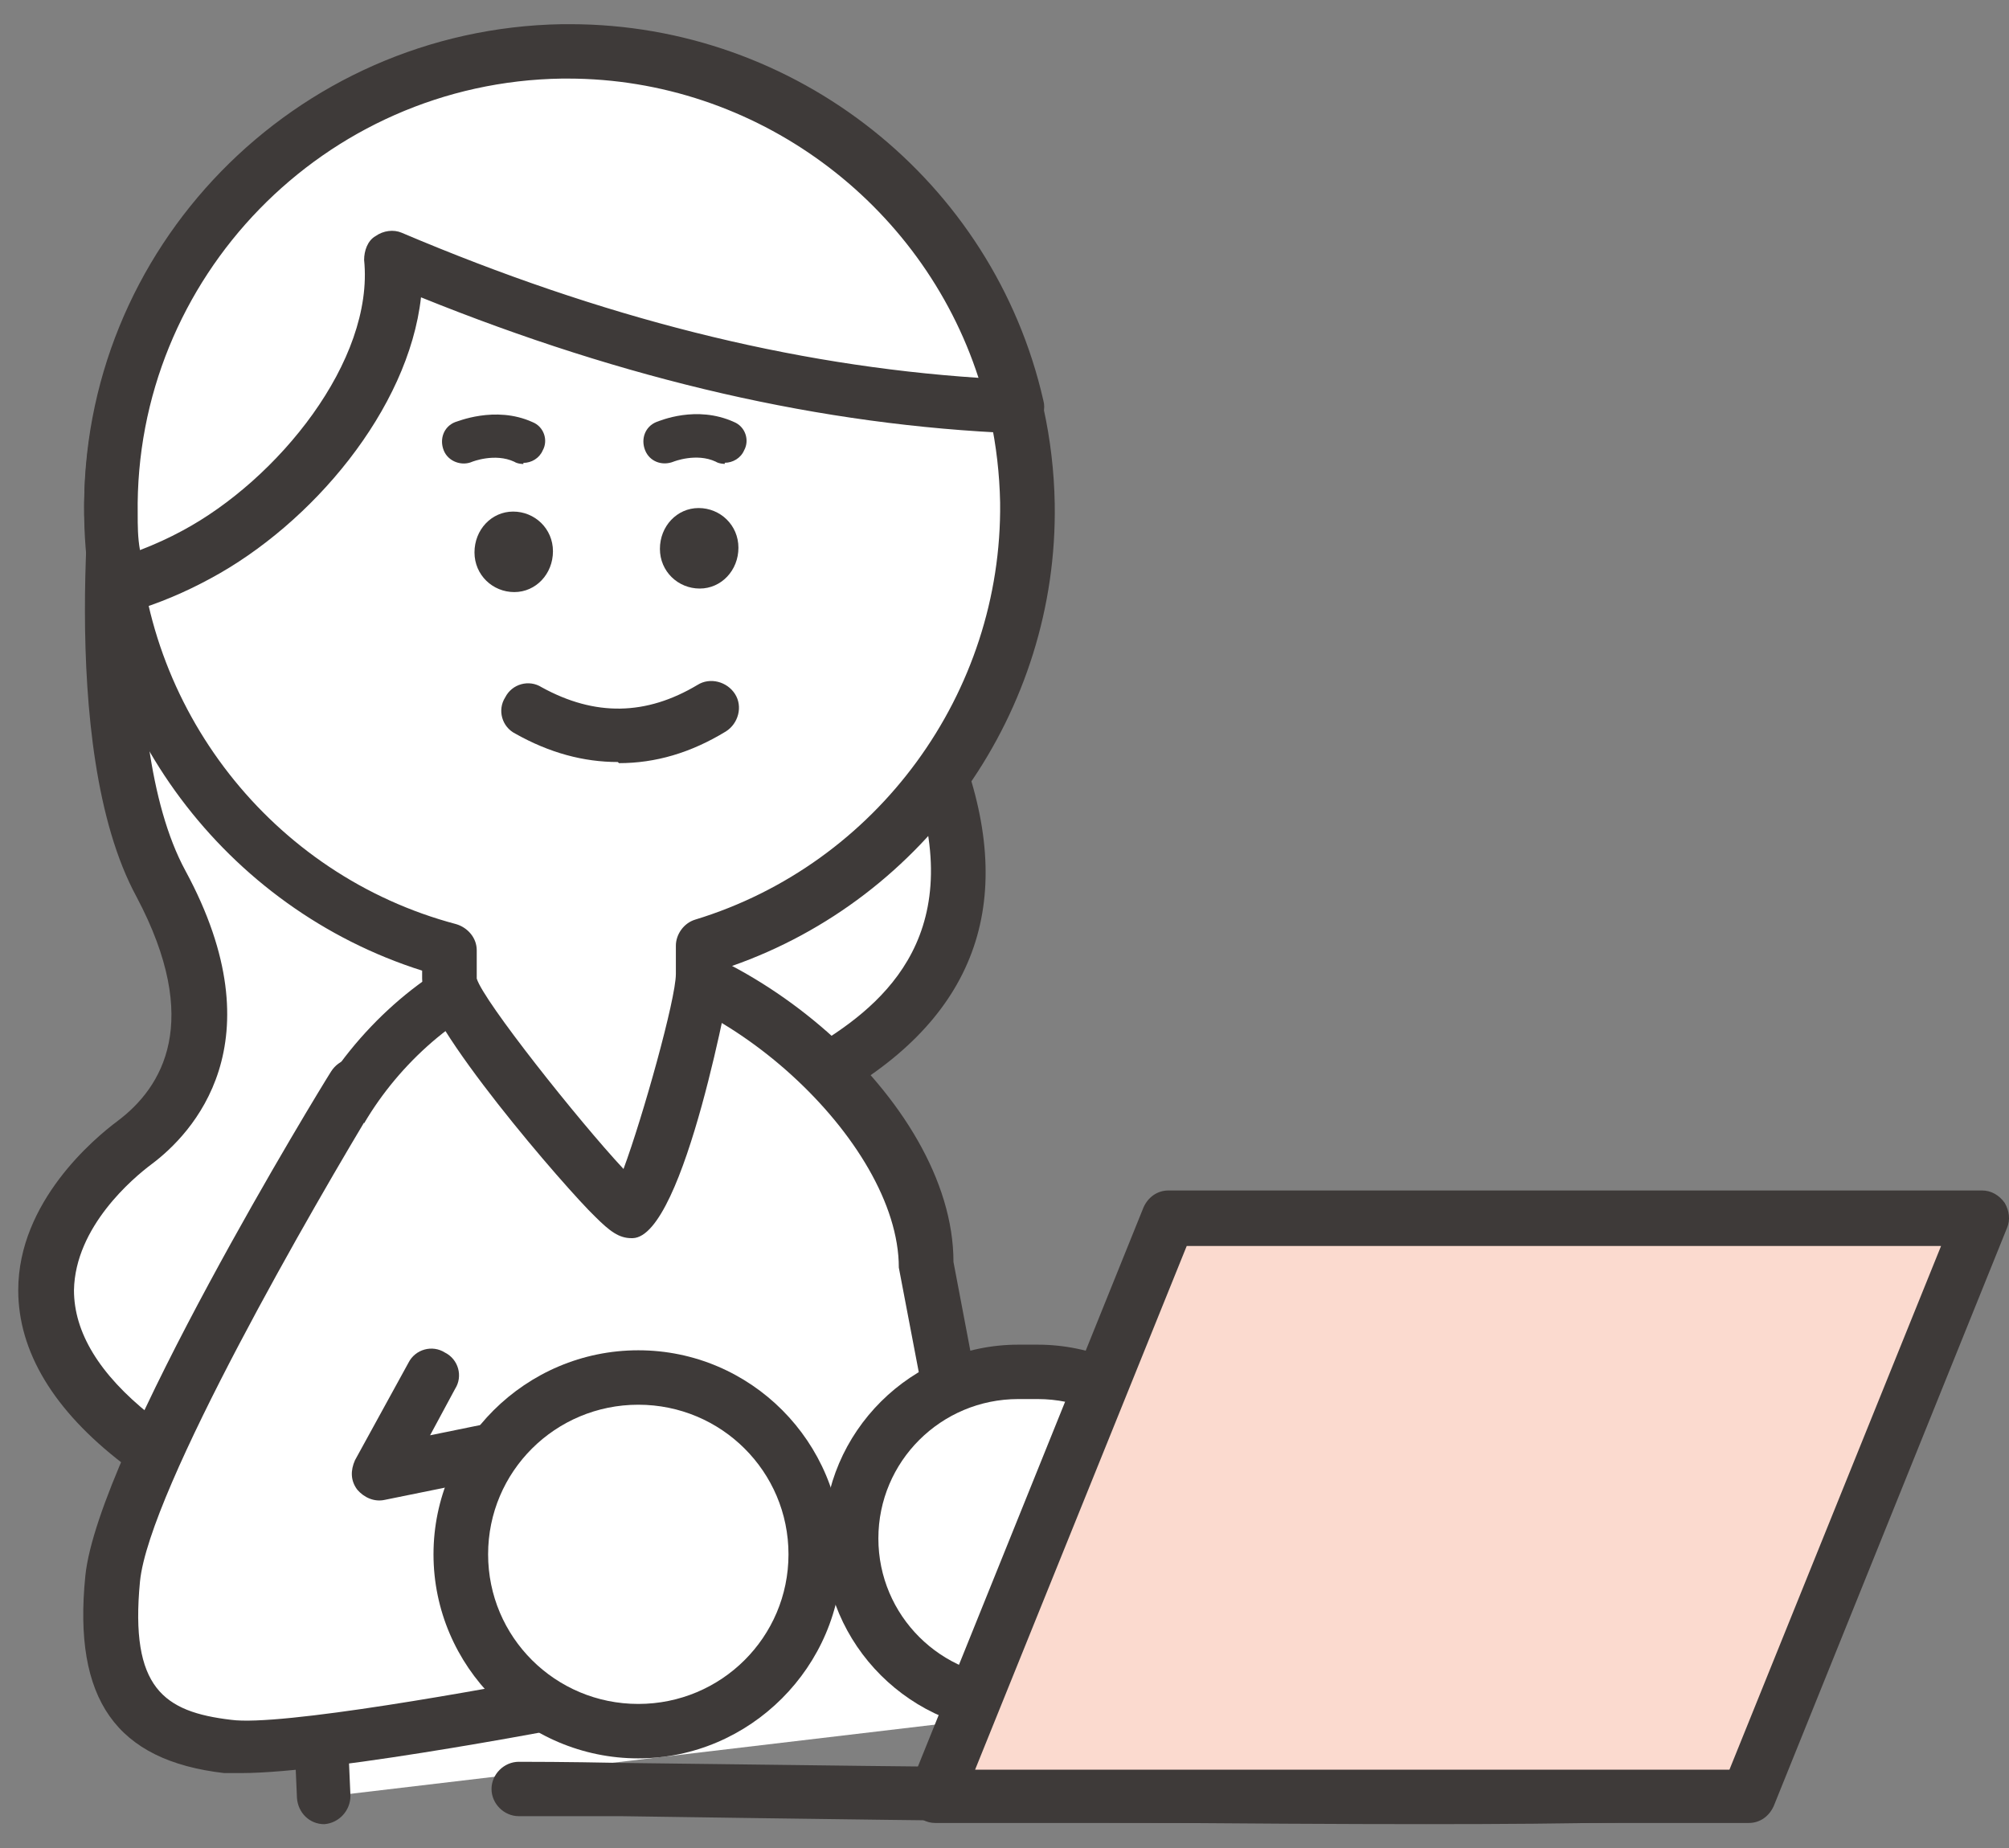 <svg width="50" height="46" viewBox="0 0 50 46" fill="none" xmlns="http://www.w3.org/2000/svg">
<rect x="0" y="0" width="50" height="46" fill="#808080" stroke="none"/>
<path d="M3.059 10.783C3.059 10.783 2.039 18.373 3.993 22.013C5.947 25.624 4.503 27.599 3.342 28.446C2.181 29.32 -1.019 32.424 3.484 35.894H18.718C18.718 35.894 18.491 27.938 20.813 26.499C23.135 25.06 24.891 22.746 23.05 18.458" fill="white"/>
<path d="M18.746 36.573H3.483C3.342 36.573 3.2 36.517 3.059 36.432C1.331 35.106 0.454 33.639 0.454 32.115C0.454 29.914 2.351 28.334 2.917 27.911C4.05 27.065 5.041 25.428 3.399 22.325C1.36 18.572 2.351 11.011 2.379 10.7C2.436 10.333 2.747 10.079 3.144 10.108C3.512 10.164 3.767 10.503 3.738 10.869C3.738 10.954 2.776 18.29 4.616 21.676C6.938 25.964 4.786 28.222 3.767 28.983C3.314 29.322 1.869 30.535 1.841 32.115C1.841 33.159 2.464 34.203 3.738 35.219H18.066C18.066 33.103 18.265 27.291 20.502 25.908C22.201 24.836 24.268 22.945 22.484 18.713C22.342 18.375 22.484 17.98 22.852 17.838C23.192 17.697 23.588 17.838 23.73 18.205C25.344 22.043 24.523 25.005 21.21 27.065C19.765 27.968 19.341 32.962 19.426 35.868C19.426 36.037 19.369 36.235 19.227 36.347C19.086 36.46 18.916 36.545 18.746 36.545V36.573Z" fill="#3E3A39"/>
<path d="M8.071 44.728L7.476 31.128C7.476 27.545 10.959 23.68 14.555 23.68C18.151 23.68 23.078 27.827 23.078 31.411L25.23 42.697" fill="white"/>
<path d="M8.071 45.407C7.703 45.407 7.419 45.124 7.391 44.758L6.796 31.158C6.796 27.095 10.704 23.004 14.555 23.004C18.406 23.004 23.73 27.349 23.73 31.412L25.853 42.585C25.91 42.952 25.683 43.29 25.315 43.375C24.976 43.46 24.607 43.206 24.523 42.839L22.37 31.553C22.37 28.393 17.896 24.358 14.527 24.358C11.412 24.358 8.127 27.829 8.127 31.13L8.722 44.701C8.722 45.068 8.439 45.378 8.071 45.407C8.071 45.407 8.071 45.407 8.042 45.407H8.071Z" fill="#3E3A39"/>
<path d="M25.57 12.534C25.457 6.271 20.275 1.248 13.989 1.361C7.703 1.474 2.663 6.609 2.776 12.901C2.861 18.093 6.4 22.381 11.186 23.679V24.385C11.186 25.146 15.348 30.169 15.716 30.169C16.056 30.169 17.5 25.231 17.5 24.272V23.595C22.229 22.156 25.627 17.726 25.542 12.562" fill="white"/>
<path d="M15.716 30.82C15.405 30.82 15.178 30.65 14.81 30.283C14.102 29.606 10.506 25.459 10.506 24.358V24.161C5.607 22.609 2.181 18.038 2.096 12.903C1.983 6.273 7.335 0.799 13.989 0.686C17.217 0.658 20.275 1.843 22.569 4.072C24.862 6.301 26.193 9.32 26.25 12.536C26.335 17.7 23.05 22.355 18.208 24.048V24.245C18.208 24.245 17.047 30.791 15.745 30.82H15.716ZM14.159 2.012C14.159 2.012 14.046 2.012 13.989 2.012C8.071 2.097 3.342 6.978 3.427 12.875C3.512 17.615 6.768 21.791 11.355 23.004C11.639 23.089 11.865 23.343 11.865 23.653V24.358C12.035 24.923 14.414 27.913 15.518 29.098C15.999 27.8 16.821 24.866 16.821 24.245V23.54C16.821 23.258 17.019 22.976 17.302 22.891C21.833 21.509 24.947 17.248 24.891 12.508C24.834 9.658 23.701 6.978 21.634 5.003C19.624 3.056 16.991 1.984 14.187 1.984L14.159 2.012Z" fill="#3E3A39"/>
<path d="M18.378 13.634C18.378 14.198 17.953 14.65 17.415 14.65C16.877 14.65 16.424 14.226 16.424 13.662C16.424 13.098 16.849 12.646 17.387 12.646C17.925 12.646 18.378 13.07 18.378 13.634Z" fill="#3E3A39"/>
<path d="M13.762 13.722C13.762 14.286 13.338 14.738 12.8 14.738C12.262 14.738 11.809 14.314 11.809 13.75C11.809 13.186 12.233 12.734 12.771 12.734C13.309 12.734 13.762 13.158 13.762 13.722Z" fill="#3E3A39"/>
<path d="M13.14 17.669C14.725 18.543 16.255 18.459 17.67 17.584L13.14 17.669Z" fill="white"/>
<path d="M15.376 18.968C14.527 18.968 13.678 18.742 12.828 18.263C12.488 18.093 12.375 17.67 12.573 17.36C12.743 17.021 13.168 16.908 13.479 17.106C14.81 17.839 16.084 17.811 17.359 17.049C17.67 16.852 18.095 16.965 18.293 17.275C18.491 17.585 18.378 18.009 18.067 18.206C17.189 18.742 16.311 18.996 15.405 18.996L15.376 18.968Z" fill="#3E3A39"/>
<path d="M16.566 11.01C16.566 11.01 17.331 10.671 18.038 11.01H16.566Z" fill="white"/>
<path d="M18.038 11.547C18.038 11.547 17.897 11.547 17.812 11.491C17.33 11.265 16.764 11.491 16.764 11.491C16.481 11.604 16.169 11.491 16.056 11.209C15.943 10.926 16.056 10.616 16.339 10.503C16.424 10.475 17.33 10.08 18.265 10.503C18.548 10.616 18.661 10.955 18.52 11.209C18.435 11.406 18.236 11.519 18.038 11.519V11.547Z" fill="#3E3A39"/>
<path d="M11.554 11.01C11.554 11.01 12.318 10.671 13.026 11.01H11.554Z" fill="white"/>
<path d="M13.026 11.55C13.026 11.55 12.884 11.55 12.8 11.494C12.318 11.268 11.752 11.494 11.752 11.494C11.497 11.607 11.157 11.494 11.044 11.212C10.931 10.93 11.044 10.619 11.327 10.507C11.355 10.507 12.318 10.083 13.253 10.507C13.536 10.619 13.649 10.958 13.507 11.212C13.422 11.409 13.224 11.522 13.026 11.522V11.55Z" fill="#3E3A39"/>
<path d="M13.989 1.277C7.703 1.39 2.663 6.554 2.776 12.817C2.776 13.438 2.861 14.03 2.946 14.595C3.625 14.397 4.248 14.115 4.871 13.805C7.42 12.422 10.053 9.262 9.77 6.412C14.839 8.557 19.964 9.911 25.287 10.137C24.126 5.002 19.483 1.221 13.989 1.306" fill="white"/>
<path d="M2.946 15.273C2.946 15.273 2.691 15.245 2.606 15.16C2.436 15.048 2.323 14.906 2.294 14.709C2.181 14.032 2.124 13.411 2.096 12.819C1.983 6.188 7.335 0.714 13.989 0.602H14.187C19.794 0.602 24.721 4.495 25.967 9.969C26.023 10.166 25.967 10.392 25.825 10.561C25.684 10.731 25.514 10.9 25.287 10.787C20.445 10.59 15.575 9.461 10.478 7.401C10.166 10.195 7.759 13.044 5.239 14.399C4.616 14.737 3.965 15.019 3.2 15.245C3.144 15.245 3.059 15.273 3.002 15.273H2.946ZM13.989 1.956C8.071 2.041 3.342 6.922 3.427 12.79C3.427 13.072 3.427 13.383 3.484 13.693C3.852 13.552 4.22 13.383 4.531 13.214C6.91 11.944 9.317 8.981 9.062 6.47C9.062 6.245 9.147 5.991 9.345 5.878C9.543 5.737 9.798 5.708 9.996 5.793C14.98 7.909 19.68 9.094 24.353 9.405C22.937 5.031 18.803 1.956 14.13 1.956C14.074 1.956 14.017 1.956 13.961 1.956H13.989Z" fill="#3E3A39"/>
<path d="M8.807 27.008C8.807 27.008 3.087 36.347 2.804 39.281C2.521 42.216 3.54 43.203 5.664 43.457C7.419 43.655 15.206 42.131 15.206 42.131C15.121 41.651 14.47 35.67 14.47 35.67L9.43 36.714L10.761 34.287" fill="white"/>
<path d="M6.032 44.135C5.862 44.135 5.721 44.135 5.579 44.135C2.889 43.824 1.813 42.301 2.124 39.225C2.436 36.15 7.986 27.065 8.241 26.67C8.439 26.359 8.835 26.247 9.175 26.444C9.487 26.642 9.6 27.037 9.402 27.375C7.844 29.943 3.71 37.081 3.484 39.366C3.229 42.019 4.078 42.611 5.749 42.809C6.967 42.978 11.979 42.075 14.442 41.595C14.3 40.354 14.017 37.786 13.876 36.46L9.572 37.335C9.317 37.391 9.062 37.279 8.892 37.081C8.722 36.855 8.722 36.601 8.835 36.347L10.166 33.921C10.336 33.582 10.761 33.469 11.072 33.667C11.412 33.836 11.525 34.26 11.327 34.57L10.704 35.727L14.3 34.993C14.47 34.965 14.669 34.993 14.838 35.106C14.98 35.219 15.093 35.388 15.122 35.586C15.377 37.899 15.773 41.68 15.83 41.99C15.915 42.357 15.66 42.696 15.291 42.78C14.555 42.921 8.326 44.135 6.004 44.135H6.032Z" fill="#3E3A39"/>
<path d="M15.886 43.094C13.451 43.094 11.469 41.119 11.469 38.693C11.469 36.266 13.451 34.291 15.886 34.291C18.321 34.291 20.303 36.266 20.303 38.693C20.303 41.119 18.321 43.094 15.886 43.094Z" fill="white"/>
<path d="M15.886 43.769C13.083 43.769 10.789 41.483 10.789 38.69C10.789 35.897 13.083 33.611 15.886 33.611C18.689 33.611 20.955 35.897 20.955 38.69C20.955 41.483 18.661 43.769 15.886 43.769ZM15.886 34.966C13.819 34.966 12.148 36.63 12.148 38.69C12.148 40.75 13.819 42.414 15.886 42.414C17.953 42.414 19.624 40.75 19.624 38.69C19.624 36.63 17.953 34.966 15.886 34.966Z" fill="#3E3A39"/>
<path d="M43.24 44.502C43.098 44.953 14.272 44.502 12.941 44.502H43.24Z" fill="white"/>
<path d="M35.51 45.406C31.319 45.406 25.004 45.349 15.461 45.208C14.046 45.208 13.139 45.208 12.913 45.208C12.545 45.208 12.233 44.898 12.233 44.531C12.233 44.164 12.545 43.854 12.913 43.854C13.139 43.854 14.046 43.854 15.461 43.882C32.536 44.108 41.739 44.108 42.9 43.91C43.042 43.854 43.212 43.826 43.382 43.882C43.75 43.995 43.948 44.362 43.835 44.7C43.693 45.18 43.636 45.406 35.481 45.406H35.51Z" fill="#3E3A39"/>
<path d="M25.825 42.444H25.315C23.022 42.444 21.153 40.581 21.153 38.296C21.153 36.011 23.022 34.148 25.315 34.148H25.825C28.119 34.148 29.988 36.011 29.988 38.296C29.988 40.581 28.119 42.444 25.825 42.444Z" fill="white"/>
<path d="M25.825 43.12H25.344C22.682 43.12 20.502 40.948 20.502 38.295C20.502 35.643 22.682 33.471 25.344 33.471H25.825C28.487 33.471 30.668 35.643 30.668 38.295C30.668 40.948 28.487 43.12 25.825 43.12ZM25.344 34.825C23.419 34.825 21.861 36.377 21.861 38.295C21.861 40.214 23.419 41.766 25.344 41.766H25.825C27.751 41.766 29.308 40.214 29.308 38.295C29.308 36.377 27.751 34.825 25.825 34.825H25.344Z" fill="#3E3A39"/>
<path d="M43.523 44.725H23.277L29.082 30.336H49.328L43.523 44.725Z" fill="#FBDACF"/>
<path d="M43.523 45.377H23.277C23.05 45.377 22.852 45.264 22.71 45.066C22.597 44.869 22.569 44.643 22.654 44.446L28.459 30.056C28.572 29.802 28.799 29.633 29.082 29.633H49.328C49.554 29.633 49.753 29.746 49.894 29.943C50.008 30.141 50.036 30.366 49.951 30.564L44.146 44.953C44.033 45.207 43.806 45.377 43.523 45.377ZM24.268 44.051H43.042L48.309 31.015H29.535L24.268 44.051Z" fill="#3E3A39"/>
</svg>
